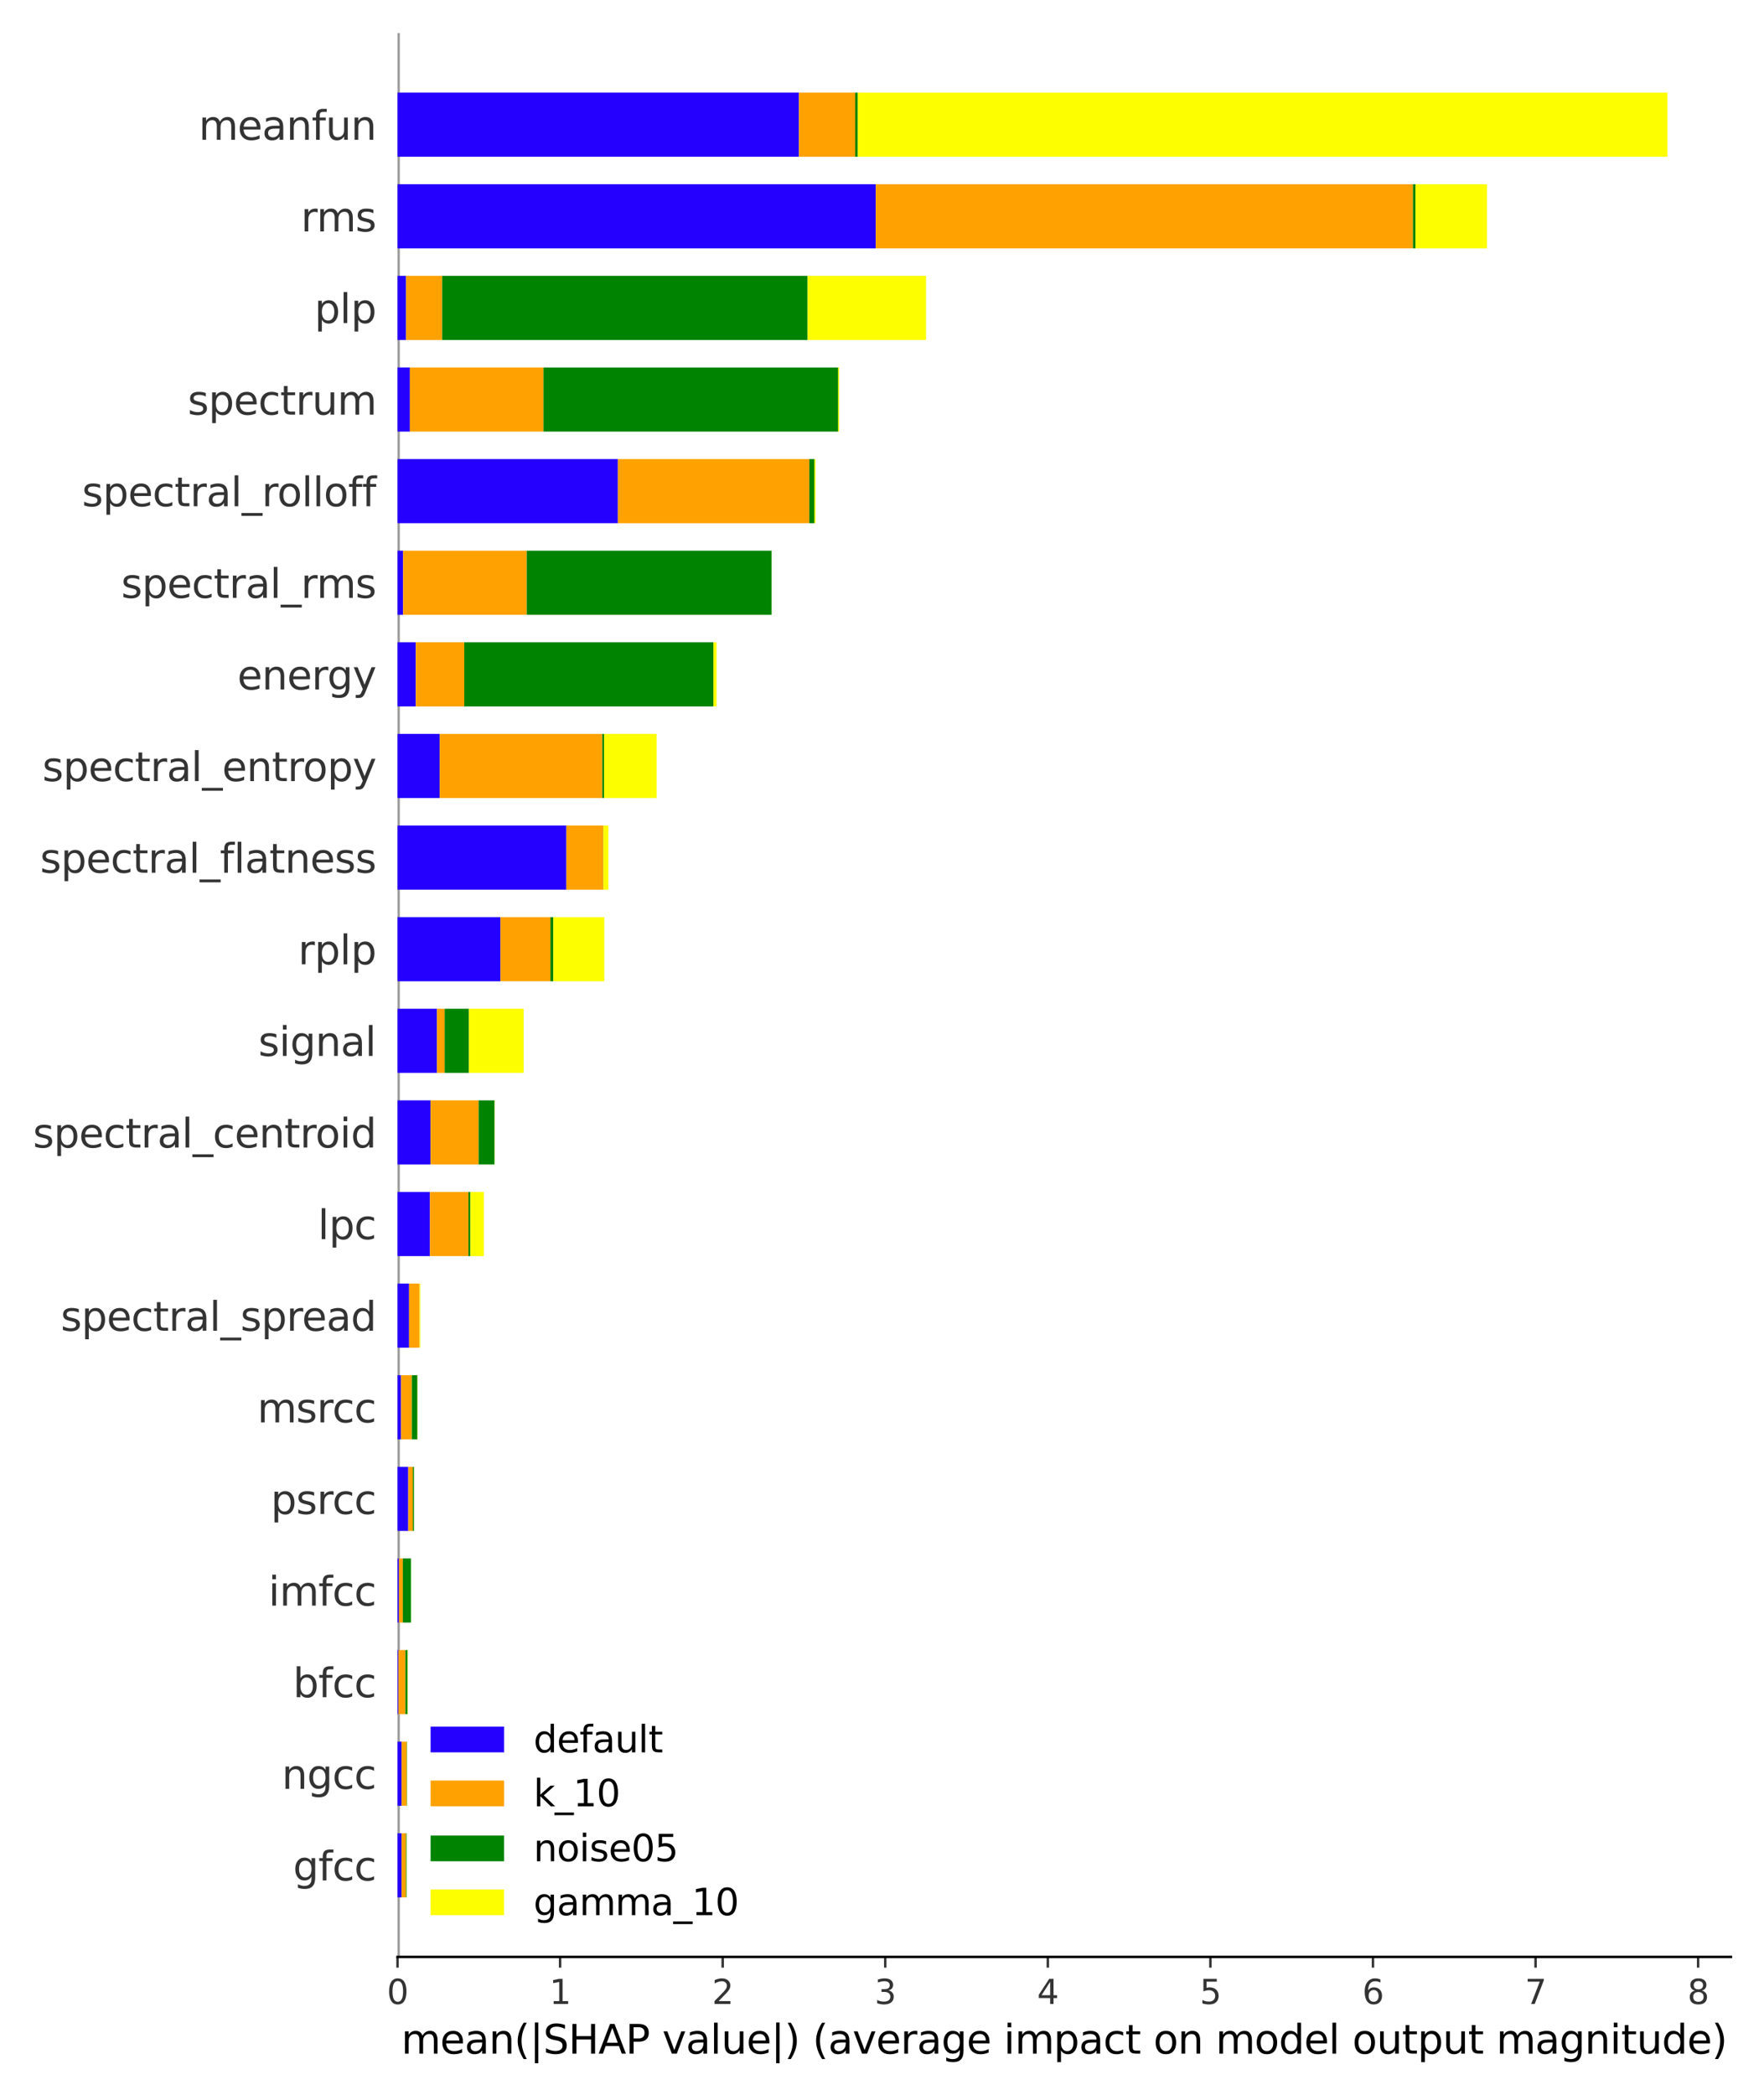 <?xml version="1.0" encoding="utf-8" standalone="no"?>
<!DOCTYPE svg PUBLIC "-//W3C//DTD SVG 1.1//EN"
  "http://www.w3.org/Graphics/SVG/1.1/DTD/svg11.dtd">
<svg xmlns:xlink="http://www.w3.org/1999/xlink" width="576pt" height="684pt" viewBox="0 0 576 684" xmlns="http://www.w3.org/2000/svg" version="1.1">
 <defs>
  <style type="text/css">*{stroke-linejoin: round; stroke-linecap: butt}</style>
 </defs>
 <g id="figure_1">
  <g id="patch_1">
   <path d="M 0 684 
L 576 684 
L 576 0 
L 0 0 
z
" style="fill: #ffffff"/>
  </g>
  <g id="axes_1">
   <g id="patch_2">
    <path d="M 129.805 638.98 
L 565.2 638.98 
L 565.2 10.8 
L 129.805 10.8 
z
" style="fill: #ffffff"/>
   </g>
   <g id="line2d_1">
    <path d="M 129.805 638.98 
L 129.805 10.8 
" clip-path="url(#pbf74172cba)" style="fill: none; stroke: #999999; stroke-width: 1.5; stroke-linecap: square"/>
   </g>
   <g id="patch_3">
    <path d="M 129.805 619.536 
L 131.144 619.536 
L 131.144 598.597 
L 129.805 598.597 
z
" clip-path="url(#pbf74172cba)" style="fill: #2500ff"/>
   </g>
   <g id="patch_4">
    <path d="M 129.805 589.623 
L 131.15 589.623 
L 131.15 568.684 
L 129.805 568.684 
z
" clip-path="url(#pbf74172cba)" style="fill: #2500ff"/>
   </g>
   <g id="patch_5">
    <path d="M 129.805 559.71 
L 130.094 559.71 
L 130.094 538.77 
L 129.805 538.77 
z
" clip-path="url(#pbf74172cba)" style="fill: #2500ff"/>
   </g>
   <g id="patch_6">
    <path d="M 129.805 529.796 
L 130.267 529.796 
L 130.267 508.857 
L 129.805 508.857 
z
" clip-path="url(#pbf74172cba)" style="fill: #2500ff"/>
   </g>
   <g id="patch_7">
    <path d="M 129.805 499.883 
L 133.305 499.883 
L 133.305 478.944 
L 129.805 478.944 
z
" clip-path="url(#pbf74172cba)" style="fill: #2500ff"/>
   </g>
   <g id="patch_8">
    <path d="M 129.805 469.97 
L 130.963 469.97 
L 130.963 449.03 
L 129.805 449.03 
z
" clip-path="url(#pbf74172cba)" style="fill: #2500ff"/>
   </g>
   <g id="patch_9">
    <path d="M 129.805 440.056 
L 133.583 440.056 
L 133.583 419.117 
L 129.805 419.117 
z
" clip-path="url(#pbf74172cba)" style="fill: #2500ff"/>
   </g>
   <g id="patch_10">
    <path d="M 129.805 410.143 
L 140.394 410.143 
L 140.394 389.204 
L 129.805 389.204 
z
" clip-path="url(#pbf74172cba)" style="fill: #2500ff"/>
   </g>
   <g id="patch_11">
    <path d="M 129.805 380.23 
L 140.592 380.23 
L 140.592 359.29 
L 129.805 359.29 
z
" clip-path="url(#pbf74172cba)" style="fill: #2500ff"/>
   </g>
   <g id="patch_12">
    <path d="M 129.805 350.316 
L 142.706 350.316 
L 142.706 329.377 
L 129.805 329.377 
z
" clip-path="url(#pbf74172cba)" style="fill: #2500ff"/>
   </g>
   <g id="patch_13">
    <path d="M 129.805 320.403 
L 163.421 320.403 
L 163.421 299.464 
L 129.805 299.464 
z
" clip-path="url(#pbf74172cba)" style="fill: #2500ff"/>
   </g>
   <g id="patch_14">
    <path d="M 129.805 290.49 
L 184.945 290.49 
L 184.945 269.55 
L 129.805 269.55 
z
" clip-path="url(#pbf74172cba)" style="fill: #2500ff"/>
   </g>
   <g id="patch_15">
    <path d="M 129.805 260.576 
L 143.589 260.576 
L 143.589 239.637 
L 129.805 239.637 
z
" clip-path="url(#pbf74172cba)" style="fill: #2500ff"/>
   </g>
   <g id="patch_16">
    <path d="M 129.805 230.663 
L 135.771 230.663 
L 135.771 209.724 
L 129.805 209.724 
z
" clip-path="url(#pbf74172cba)" style="fill: #2500ff"/>
   </g>
   <g id="patch_17">
    <path d="M 129.805 200.75 
L 131.628 200.75 
L 131.628 179.81 
L 129.805 179.81 
z
" clip-path="url(#pbf74172cba)" style="fill: #2500ff"/>
   </g>
   <g id="patch_18">
    <path d="M 129.805 170.836 
L 201.763 170.836 
L 201.763 149.897 
L 129.805 149.897 
z
" clip-path="url(#pbf74172cba)" style="fill: #2500ff"/>
   </g>
   <g id="patch_19">
    <path d="M 129.805 140.923 
L 133.832 140.923 
L 133.832 119.984 
L 129.805 119.984 
z
" clip-path="url(#pbf74172cba)" style="fill: #2500ff"/>
   </g>
   <g id="patch_20">
    <path d="M 129.805 111.01 
L 132.599 111.01 
L 132.599 90.07 
L 129.805 90.07 
z
" clip-path="url(#pbf74172cba)" style="fill: #2500ff"/>
   </g>
   <g id="patch_21">
    <path d="M 129.805 81.096 
L 285.96 81.096 
L 285.96 60.157 
L 129.805 60.157 
z
" clip-path="url(#pbf74172cba)" style="fill: #2500ff"/>
   </g>
   <g id="patch_22">
    <path d="M 129.805 51.183 
L 260.898 51.183 
L 260.898 30.244 
L 129.805 30.244 
z
" clip-path="url(#pbf74172cba)" style="fill: #2500ff"/>
   </g>
   <g id="patch_23">
    <path d="M 131.144 619.536 
L 132.599 619.536 
L 132.599 598.597 
L 131.144 598.597 
z
" clip-path="url(#pbf74172cba)" style="fill: #ffa100"/>
   </g>
   <g id="patch_24">
    <path d="M 131.15 589.623 
L 132.782 589.623 
L 132.782 568.684 
L 131.15 568.684 
z
" clip-path="url(#pbf74172cba)" style="fill: #ffa100"/>
   </g>
   <g id="patch_25">
    <path d="M 130.094 559.71 
L 132.382 559.71 
L 132.382 538.77 
L 130.094 538.77 
z
" clip-path="url(#pbf74172cba)" style="fill: #ffa100"/>
   </g>
   <g id="patch_26">
    <path d="M 130.267 529.796 
L 131.529 529.796 
L 131.529 508.857 
L 130.267 508.857 
z
" clip-path="url(#pbf74172cba)" style="fill: #ffa100"/>
   </g>
   <g id="patch_27">
    <path d="M 133.305 499.883 
L 134.813 499.883 
L 134.813 478.944 
L 133.305 478.944 
z
" clip-path="url(#pbf74172cba)" style="fill: #ffa100"/>
   </g>
   <g id="patch_28">
    <path d="M 130.963 469.97 
L 134.481 469.97 
L 134.481 449.03 
L 130.963 449.03 
z
" clip-path="url(#pbf74172cba)" style="fill: #ffa100"/>
   </g>
   <g id="patch_29">
    <path d="M 133.583 440.056 
L 136.984 440.056 
L 136.984 419.117 
L 133.583 419.117 
z
" clip-path="url(#pbf74172cba)" style="fill: #ffa100"/>
   </g>
   <g id="patch_30">
    <path d="M 140.394 410.143 
L 152.975 410.143 
L 152.975 389.204 
L 140.394 389.204 
z
" clip-path="url(#pbf74172cba)" style="fill: #ffa100"/>
   </g>
   <g id="patch_31">
    <path d="M 140.592 380.23 
L 156.29 380.23 
L 156.29 359.29 
L 140.592 359.29 
z
" clip-path="url(#pbf74172cba)" style="fill: #ffa100"/>
   </g>
   <g id="patch_32">
    <path d="M 142.706 350.316 
L 145.204 350.316 
L 145.204 329.377 
L 142.706 329.377 
z
" clip-path="url(#pbf74172cba)" style="fill: #ffa100"/>
   </g>
   <g id="patch_33">
    <path d="M 163.421 320.403 
L 179.724 320.403 
L 179.724 299.464 
L 163.421 299.464 
z
" clip-path="url(#pbf74172cba)" style="fill: #ffa100"/>
   </g>
   <g id="patch_34">
    <path d="M 184.945 290.49 
L 196.966 290.49 
L 196.966 269.55 
L 184.945 269.55 
z
" clip-path="url(#pbf74172cba)" style="fill: #ffa100"/>
   </g>
   <g id="patch_35">
    <path d="M 143.589 260.576 
L 196.675 260.576 
L 196.675 239.637 
L 143.589 239.637 
z
" clip-path="url(#pbf74172cba)" style="fill: #ffa100"/>
   </g>
   <g id="patch_36">
    <path d="M 135.771 230.663 
L 151.604 230.663 
L 151.604 209.724 
L 135.771 209.724 
z
" clip-path="url(#pbf74172cba)" style="fill: #ffa100"/>
   </g>
   <g id="patch_37">
    <path d="M 131.628 200.75 
L 171.997 200.75 
L 171.997 179.81 
L 131.628 179.81 
z
" clip-path="url(#pbf74172cba)" style="fill: #ffa100"/>
   </g>
   <g id="patch_38">
    <path d="M 201.763 170.836 
L 264.252 170.836 
L 264.252 149.897 
L 201.763 149.897 
z
" clip-path="url(#pbf74172cba)" style="fill: #ffa100"/>
   </g>
   <g id="patch_39">
    <path d="M 133.832 140.923 
L 177.476 140.923 
L 177.476 119.984 
L 133.832 119.984 
z
" clip-path="url(#pbf74172cba)" style="fill: #ffa100"/>
   </g>
   <g id="patch_40">
    <path d="M 132.599 111.01 
L 144.377 111.01 
L 144.377 90.07 
L 132.599 90.07 
z
" clip-path="url(#pbf74172cba)" style="fill: #ffa100"/>
   </g>
   <g id="patch_41">
    <path d="M 285.96 81.096 
L 461.376 81.096 
L 461.376 60.157 
L 285.96 60.157 
z
" clip-path="url(#pbf74172cba)" style="fill: #ffa100"/>
   </g>
   <g id="patch_42">
    <path d="M 260.898 51.183 
L 279.239 51.183 
L 279.239 30.244 
L 260.898 30.244 
z
" clip-path="url(#pbf74172cba)" style="fill: #ffa100"/>
   </g>
   <g id="patch_43">
    <path d="M 132.599 619.536 
L 132.773 619.536 
L 132.773 598.597 
L 132.599 598.597 
z
" clip-path="url(#pbf74172cba)" style="fill: #008300"/>
   </g>
   <g id="patch_44">
    <path d="M 132.782 589.623 
L 132.896 589.623 
L 132.896 568.684 
L 132.782 568.684 
z
" clip-path="url(#pbf74172cba)" style="fill: #008300"/>
   </g>
   <g id="patch_45">
    <path d="M 132.382 559.71 
L 133.08 559.71 
L 133.08 538.77 
L 132.382 538.77 
z
" clip-path="url(#pbf74172cba)" style="fill: #008300"/>
   </g>
   <g id="patch_46">
    <path d="M 131.529 529.796 
L 134.199 529.796 
L 134.199 508.857 
L 131.529 508.857 
z
" clip-path="url(#pbf74172cba)" style="fill: #008300"/>
   </g>
   <g id="patch_47">
    <path d="M 134.813 499.883 
L 135.184 499.883 
L 135.184 478.944 
L 134.813 478.944 
z
" clip-path="url(#pbf74172cba)" style="fill: #008300"/>
   </g>
   <g id="patch_48">
    <path d="M 134.481 469.97 
L 136.278 469.97 
L 136.278 449.03 
L 134.481 449.03 
z
" clip-path="url(#pbf74172cba)" style="fill: #008300"/>
   </g>
   <g id="patch_49">
    <path d="M 136.984 440.056 
L 136.994 440.056 
L 136.994 419.117 
L 136.984 419.117 
z
" clip-path="url(#pbf74172cba)" style="fill: #008300"/>
   </g>
   <g id="patch_50">
    <path d="M 152.975 410.143 
L 153.582 410.143 
L 153.582 389.204 
L 152.975 389.204 
z
" clip-path="url(#pbf74172cba)" style="fill: #008300"/>
   </g>
   <g id="patch_51">
    <path d="M 156.29 380.23 
L 161.478 380.23 
L 161.478 359.29 
L 156.29 359.29 
z
" clip-path="url(#pbf74172cba)" style="fill: #008300"/>
   </g>
   <g id="patch_52">
    <path d="M 145.204 350.316 
L 153.121 350.316 
L 153.121 329.377 
L 145.204 329.377 
z
" clip-path="url(#pbf74172cba)" style="fill: #008300"/>
   </g>
   <g id="patch_53">
    <path d="M 179.724 320.403 
L 180.667 320.403 
L 180.667 299.464 
L 179.724 299.464 
z
" clip-path="url(#pbf74172cba)" style="fill: #008300"/>
   </g>
   <g id="patch_54">
    <path d="M 196.966 290.49 
L 197.018 290.49 
L 197.018 269.55 
L 196.966 269.55 
z
" clip-path="url(#pbf74172cba)" style="fill: #008300"/>
   </g>
   <g id="patch_55">
    <path d="M 196.675 260.576 
L 197.256 260.576 
L 197.256 239.637 
L 196.675 239.637 
z
" clip-path="url(#pbf74172cba)" style="fill: #008300"/>
   </g>
   <g id="patch_56">
    <path d="M 151.604 230.663 
L 232.959 230.663 
L 232.959 209.724 
L 151.604 209.724 
z
" clip-path="url(#pbf74172cba)" style="fill: #008300"/>
   </g>
   <g id="patch_57">
    <path d="M 171.997 200.75 
L 251.957 200.75 
L 251.957 179.81 
L 171.997 179.81 
z
" clip-path="url(#pbf74172cba)" style="fill: #008300"/>
   </g>
   <g id="patch_58">
    <path d="M 264.252 170.836 
L 265.907 170.836 
L 265.907 149.897 
L 264.252 149.897 
z
" clip-path="url(#pbf74172cba)" style="fill: #008300"/>
   </g>
   <g id="patch_59">
    <path d="M 177.476 140.923 
L 273.679 140.923 
L 273.679 119.984 
L 177.476 119.984 
z
" clip-path="url(#pbf74172cba)" style="fill: #008300"/>
   </g>
   <g id="patch_60">
    <path d="M 144.377 111.01 
L 263.715 111.01 
L 263.715 90.07 
L 144.377 90.07 
z
" clip-path="url(#pbf74172cba)" style="fill: #008300"/>
   </g>
   <g id="patch_61">
    <path d="M 461.376 81.096 
L 462.198 81.096 
L 462.198 60.157 
L 461.376 60.157 
z
" clip-path="url(#pbf74172cba)" style="fill: #008300"/>
   </g>
   <g id="patch_62">
    <path d="M 279.239 51.183 
L 280.089 51.183 
L 280.089 30.244 
L 279.239 30.244 
z
" clip-path="url(#pbf74172cba)" style="fill: #008300"/>
   </g>
   <g id="patch_63">
    <path d="M 132.773 619.536 
L 132.816 619.536 
L 132.816 598.597 
L 132.773 598.597 
z
" clip-path="url(#pbf74172cba)" style="fill: #fdff00"/>
   </g>
   <g id="patch_64">
    <path d="M 132.896 589.623 
L 132.96 589.623 
L 132.96 568.684 
L 132.896 568.684 
z
" clip-path="url(#pbf74172cba)" style="fill: #fdff00"/>
   </g>
   <g id="patch_65">
    <path d="M 133.08 559.71 
L 133.168 559.71 
L 133.168 538.77 
L 133.08 538.77 
z
" clip-path="url(#pbf74172cba)" style="fill: #fdff00"/>
   </g>
   <g id="patch_66">
    <path d="M 134.199 529.796 
L 134.226 529.796 
L 134.226 508.857 
L 134.199 508.857 
z
" clip-path="url(#pbf74172cba)" style="fill: #fdff00"/>
   </g>
   <g id="patch_67">
    <path d="M 135.184 499.883 
L 135.217 499.883 
L 135.217 478.944 
L 135.184 478.944 
z
" clip-path="url(#pbf74172cba)" style="fill: #fdff00"/>
   </g>
   <g id="patch_68">
    <path d="M 136.278 469.97 
L 136.334 469.97 
L 136.334 449.03 
L 136.278 449.03 
z
" clip-path="url(#pbf74172cba)" style="fill: #fdff00"/>
   </g>
   <g id="patch_69">
    <path d="M 136.994 440.056 
L 137.225 440.056 
L 137.225 419.117 
L 136.994 419.117 
z
" clip-path="url(#pbf74172cba)" style="fill: #fdff00"/>
   </g>
   <g id="patch_70">
    <path d="M 153.582 410.143 
L 157.991 410.143 
L 157.991 389.204 
L 153.582 389.204 
z
" clip-path="url(#pbf74172cba)" style="fill: #fdff00"/>
   </g>
   <g id="patch_71">
    <path d="M 161.478 380.23 
L 161.536 380.23 
L 161.536 359.29 
L 161.478 359.29 
z
" clip-path="url(#pbf74172cba)" style="fill: #fdff00"/>
   </g>
   <g id="patch_72">
    <path d="M 153.121 350.316 
L 170.994 350.316 
L 170.994 329.377 
L 153.121 329.377 
z
" clip-path="url(#pbf74172cba)" style="fill: #fdff00"/>
   </g>
   <g id="patch_73">
    <path d="M 180.667 320.403 
L 197.322 320.403 
L 197.322 299.464 
L 180.667 299.464 
z
" clip-path="url(#pbf74172cba)" style="fill: #fdff00"/>
   </g>
   <g id="patch_74">
    <path d="M 197.018 290.49 
L 198.652 290.49 
L 198.652 269.55 
L 197.018 269.55 
z
" clip-path="url(#pbf74172cba)" style="fill: #fdff00"/>
   </g>
   <g id="patch_75">
    <path d="M 197.256 260.576 
L 214.414 260.576 
L 214.414 239.637 
L 197.256 239.637 
z
" clip-path="url(#pbf74172cba)" style="fill: #fdff00"/>
   </g>
   <g id="patch_76">
    <path d="M 232.959 230.663 
L 233.984 230.663 
L 233.984 209.724 
L 232.959 209.724 
z
" clip-path="url(#pbf74172cba)" style="fill: #fdff00"/>
   </g>
   <g id="patch_77">
    <path d="M 251.957 200.75 
L 251.97 200.75 
L 251.97 179.81 
L 251.957 179.81 
z
" clip-path="url(#pbf74172cba)" style="fill: #fdff00"/>
   </g>
   <g id="patch_78">
    <path d="M 265.907 170.836 
L 266.308 170.836 
L 266.308 149.897 
L 265.907 149.897 
z
" clip-path="url(#pbf74172cba)" style="fill: #fdff00"/>
   </g>
   <g id="patch_79">
    <path d="M 273.679 140.923 
L 274.01 140.923 
L 274.01 119.984 
L 273.679 119.984 
z
" clip-path="url(#pbf74172cba)" style="fill: #fdff00"/>
   </g>
   <g id="patch_80">
    <path d="M 263.715 111.01 
L 302.376 111.01 
L 302.376 90.07 
L 263.715 90.07 
z
" clip-path="url(#pbf74172cba)" style="fill: #fdff00"/>
   </g>
   <g id="patch_81">
    <path d="M 462.198 81.096 
L 485.538 81.096 
L 485.538 60.157 
L 462.198 60.157 
z
" clip-path="url(#pbf74172cba)" style="fill: #fdff00"/>
   </g>
   <g id="patch_82">
    <path d="M 280.089 51.183 
L 544.467 51.183 
L 544.467 30.244 
L 280.089 30.244 
z
" clip-path="url(#pbf74172cba)" style="fill: #fdff00"/>
   </g>
   <g id="matplotlib.axis_1">
    <g id="xtick_1">
     <g id="line2d_2">
      <defs>
       <path id="m9d9d411109" d="M 0 0 
L 0 3.5 
" style="stroke: #333333; stroke-width: 0.8"/>
      </defs>
      <g>
       <use xlink:href="#m9d9d411109" x="129.805" y="638.98" style="fill: #333333; stroke: #333333; stroke-width: 0.8"/>
      </g>
     </g>
     <g id="text_1">
      <!-- 0 -->
      <g style="fill: #333333" transform="translate(126.306 654.338)scale(0.11 -0.11)">
       <defs>
        <path id="DejaVuSans-30" d="M 2034 4250 
Q 1547 4250 1301 3770 
Q 1056 3291 1056 2328 
Q 1056 1369 1301 889 
Q 1547 409 2034 409 
Q 2525 409 2770 889 
Q 3016 1369 3016 2328 
Q 3016 3291 2770 3770 
Q 2525 4250 2034 4250 
z
M 2034 4750 
Q 2819 4750 3233 4129 
Q 3647 3509 3647 2328 
Q 3647 1150 3233 529 
Q 2819 -91 2034 -91 
Q 1250 -91 836 529 
Q 422 1150 422 2328 
Q 422 3509 836 4129 
Q 1250 4750 2034 4750 
z
" transform="scale(0.016)"/>
       </defs>
       <use xlink:href="#DejaVuSans-30"/>
      </g>
     </g>
    </g>
    <g id="xtick_2">
     <g id="line2d_3">
      <g>
       <use xlink:href="#m9d9d411109" x="182.891" y="638.98" style="fill: #333333; stroke: #333333; stroke-width: 0.8"/>
      </g>
     </g>
     <g id="text_2">
      <!-- 1 -->
      <g style="fill: #333333" transform="translate(179.391 654.338)scale(0.11 -0.11)">
       <defs>
        <path id="DejaVuSans-31" d="M 794 531 
L 1825 531 
L 1825 4091 
L 703 3866 
L 703 4441 
L 1819 4666 
L 2450 4666 
L 2450 531 
L 3481 531 
L 3481 0 
L 794 0 
L 794 531 
z
" transform="scale(0.016)"/>
       </defs>
       <use xlink:href="#DejaVuSans-31"/>
      </g>
     </g>
    </g>
    <g id="xtick_3">
     <g id="line2d_4">
      <g>
       <use xlink:href="#m9d9d411109" x="235.976" y="638.98" style="fill: #333333; stroke: #333333; stroke-width: 0.8"/>
      </g>
     </g>
     <g id="text_3">
      <!-- 2 -->
      <g style="fill: #333333" transform="translate(232.477 654.338)scale(0.11 -0.11)">
       <defs>
        <path id="DejaVuSans-32" d="M 1228 531 
L 3431 531 
L 3431 0 
L 469 0 
L 469 531 
Q 828 903 1448 1529 
Q 2069 2156 2228 2338 
Q 2531 2678 2651 2914 
Q 2772 3150 2772 3378 
Q 2772 3750 2511 3984 
Q 2250 4219 1831 4219 
Q 1534 4219 1204 4116 
Q 875 4013 500 3803 
L 500 4441 
Q 881 4594 1212 4672 
Q 1544 4750 1819 4750 
Q 2544 4750 2975 4387 
Q 3406 4025 3406 3419 
Q 3406 3131 3298 2873 
Q 3191 2616 2906 2266 
Q 2828 2175 2409 1742 
Q 1991 1309 1228 531 
z
" transform="scale(0.016)"/>
       </defs>
       <use xlink:href="#DejaVuSans-32"/>
      </g>
     </g>
    </g>
    <g id="xtick_4">
     <g id="line2d_5">
      <g>
       <use xlink:href="#m9d9d411109" x="289.062" y="638.98" style="fill: #333333; stroke: #333333; stroke-width: 0.8"/>
      </g>
     </g>
     <g id="text_4">
      <!-- 3 -->
      <g style="fill: #333333" transform="translate(285.563 654.338)scale(0.11 -0.11)">
       <defs>
        <path id="DejaVuSans-33" d="M 2597 2516 
Q 3050 2419 3304 2112 
Q 3559 1806 3559 1356 
Q 3559 666 3084 287 
Q 2609 -91 1734 -91 
Q 1441 -91 1130 -33 
Q 819 25 488 141 
L 488 750 
Q 750 597 1062 519 
Q 1375 441 1716 441 
Q 2309 441 2620 675 
Q 2931 909 2931 1356 
Q 2931 1769 2642 2001 
Q 2353 2234 1838 2234 
L 1294 2234 
L 1294 2753 
L 1863 2753 
Q 2328 2753 2575 2939 
Q 2822 3125 2822 3475 
Q 2822 3834 2567 4026 
Q 2313 4219 1838 4219 
Q 1578 4219 1281 4162 
Q 984 4106 628 3988 
L 628 4550 
Q 988 4650 1302 4700 
Q 1616 4750 1894 4750 
Q 2613 4750 3031 4423 
Q 3450 4097 3450 3541 
Q 3450 3153 3228 2886 
Q 3006 2619 2597 2516 
z
" transform="scale(0.016)"/>
       </defs>
       <use xlink:href="#DejaVuSans-33"/>
      </g>
     </g>
    </g>
    <g id="xtick_5">
     <g id="line2d_6">
      <g>
       <use xlink:href="#m9d9d411109" x="342.148" y="638.98" style="fill: #333333; stroke: #333333; stroke-width: 0.8"/>
      </g>
     </g>
     <g id="text_5">
      <!-- 4 -->
      <g style="fill: #333333" transform="translate(338.648 654.338)scale(0.11 -0.11)">
       <defs>
        <path id="DejaVuSans-34" d="M 2419 4116 
L 825 1625 
L 2419 1625 
L 2419 4116 
z
M 2253 4666 
L 3047 4666 
L 3047 1625 
L 3713 1625 
L 3713 1100 
L 3047 1100 
L 3047 0 
L 2419 0 
L 2419 1100 
L 313 1100 
L 313 1709 
L 2253 4666 
z
" transform="scale(0.016)"/>
       </defs>
       <use xlink:href="#DejaVuSans-34"/>
      </g>
     </g>
    </g>
    <g id="xtick_6">
     <g id="line2d_7">
      <g>
       <use xlink:href="#m9d9d411109" x="395.233" y="638.98" style="fill: #333333; stroke: #333333; stroke-width: 0.8"/>
      </g>
     </g>
     <g id="text_6">
      <!-- 5 -->
      <g style="fill: #333333" transform="translate(391.734 654.338)scale(0.11 -0.11)">
       <defs>
        <path id="DejaVuSans-35" d="M 691 4666 
L 3169 4666 
L 3169 4134 
L 1269 4134 
L 1269 2991 
Q 1406 3038 1543 3061 
Q 1681 3084 1819 3084 
Q 2600 3084 3056 2656 
Q 3513 2228 3513 1497 
Q 3513 744 3044 326 
Q 2575 -91 1722 -91 
Q 1428 -91 1123 -41 
Q 819 9 494 109 
L 494 744 
Q 775 591 1075 516 
Q 1375 441 1709 441 
Q 2250 441 2565 725 
Q 2881 1009 2881 1497 
Q 2881 1984 2565 2268 
Q 2250 2553 1709 2553 
Q 1456 2553 1204 2497 
Q 953 2441 691 2322 
L 691 4666 
z
" transform="scale(0.016)"/>
       </defs>
       <use xlink:href="#DejaVuSans-35"/>
      </g>
     </g>
    </g>
    <g id="xtick_7">
     <g id="line2d_8">
      <g>
       <use xlink:href="#m9d9d411109" x="448.319" y="638.98" style="fill: #333333; stroke: #333333; stroke-width: 0.8"/>
      </g>
     </g>
     <g id="text_7">
      <!-- 6 -->
      <g style="fill: #333333" transform="translate(444.82 654.338)scale(0.11 -0.11)">
       <defs>
        <path id="DejaVuSans-36" d="M 2113 2584 
Q 1688 2584 1439 2293 
Q 1191 2003 1191 1497 
Q 1191 994 1439 701 
Q 1688 409 2113 409 
Q 2538 409 2786 701 
Q 3034 994 3034 1497 
Q 3034 2003 2786 2293 
Q 2538 2584 2113 2584 
z
M 3366 4563 
L 3366 3988 
Q 3128 4100 2886 4159 
Q 2644 4219 2406 4219 
Q 1781 4219 1451 3797 
Q 1122 3375 1075 2522 
Q 1259 2794 1537 2939 
Q 1816 3084 2150 3084 
Q 2853 3084 3261 2657 
Q 3669 2231 3669 1497 
Q 3669 778 3244 343 
Q 2819 -91 2113 -91 
Q 1303 -91 875 529 
Q 447 1150 447 2328 
Q 447 3434 972 4092 
Q 1497 4750 2381 4750 
Q 2619 4750 2861 4703 
Q 3103 4656 3366 4563 
z
" transform="scale(0.016)"/>
       </defs>
       <use xlink:href="#DejaVuSans-36"/>
      </g>
     </g>
    </g>
    <g id="xtick_8">
     <g id="line2d_9">
      <g>
       <use xlink:href="#m9d9d411109" x="501.405" y="638.98" style="fill: #333333; stroke: #333333; stroke-width: 0.8"/>
      </g>
     </g>
     <g id="text_8">
      <!-- 7 -->
      <g style="fill: #333333" transform="translate(497.905 654.338)scale(0.11 -0.11)">
       <defs>
        <path id="DejaVuSans-37" d="M 525 4666 
L 3525 4666 
L 3525 4397 
L 1831 0 
L 1172 0 
L 2766 4134 
L 525 4134 
L 525 4666 
z
" transform="scale(0.016)"/>
       </defs>
       <use xlink:href="#DejaVuSans-37"/>
      </g>
     </g>
    </g>
    <g id="xtick_9">
     <g id="line2d_10">
      <g>
       <use xlink:href="#m9d9d411109" x="554.491" y="638.98" style="fill: #333333; stroke: #333333; stroke-width: 0.8"/>
      </g>
     </g>
     <g id="text_9">
      <!-- 8 -->
      <g style="fill: #333333" transform="translate(550.991 654.338)scale(0.11 -0.11)">
       <defs>
        <path id="DejaVuSans-38" d="M 2034 2216 
Q 1584 2216 1326 1975 
Q 1069 1734 1069 1313 
Q 1069 891 1326 650 
Q 1584 409 2034 409 
Q 2484 409 2743 651 
Q 3003 894 3003 1313 
Q 3003 1734 2745 1975 
Q 2488 2216 2034 2216 
z
M 1403 2484 
Q 997 2584 770 2862 
Q 544 3141 544 3541 
Q 544 4100 942 4425 
Q 1341 4750 2034 4750 
Q 2731 4750 3128 4425 
Q 3525 4100 3525 3541 
Q 3525 3141 3298 2862 
Q 3072 2584 2669 2484 
Q 3125 2378 3379 2068 
Q 3634 1759 3634 1313 
Q 3634 634 3220 271 
Q 2806 -91 2034 -91 
Q 1263 -91 848 271 
Q 434 634 434 1313 
Q 434 1759 690 2068 
Q 947 2378 1403 2484 
z
M 1172 3481 
Q 1172 3119 1398 2916 
Q 1625 2713 2034 2713 
Q 2441 2713 2670 2916 
Q 2900 3119 2900 3481 
Q 2900 3844 2670 4047 
Q 2441 4250 2034 4250 
Q 1625 4250 1398 4047 
Q 1172 3844 1172 3481 
z
" transform="scale(0.016)"/>
       </defs>
       <use xlink:href="#DejaVuSans-38"/>
      </g>
     </g>
    </g>
    <g id="text_10">
     <!-- mean(|SHAP value|) (average impact on model output magnitude) -->
     <g transform="translate(131.033 670.561)scale(0.13 -0.13)">
      <defs>
       <path id="DejaVuSans-6d" d="M 3328 2828 
Q 3544 3216 3844 3400 
Q 4144 3584 4550 3584 
Q 5097 3584 5394 3201 
Q 5691 2819 5691 2113 
L 5691 0 
L 5113 0 
L 5113 2094 
Q 5113 2597 4934 2840 
Q 4756 3084 4391 3084 
Q 3944 3084 3684 2787 
Q 3425 2491 3425 1978 
L 3425 0 
L 2847 0 
L 2847 2094 
Q 2847 2600 2669 2842 
Q 2491 3084 2119 3084 
Q 1678 3084 1418 2786 
Q 1159 2488 1159 1978 
L 1159 0 
L 581 0 
L 581 3500 
L 1159 3500 
L 1159 2956 
Q 1356 3278 1631 3431 
Q 1906 3584 2284 3584 
Q 2666 3584 2933 3390 
Q 3200 3197 3328 2828 
z
" transform="scale(0.016)"/>
       <path id="DejaVuSans-65" d="M 3597 1894 
L 3597 1613 
L 953 1613 
Q 991 1019 1311 708 
Q 1631 397 2203 397 
Q 2534 397 2845 478 
Q 3156 559 3463 722 
L 3463 178 
Q 3153 47 2828 -22 
Q 2503 -91 2169 -91 
Q 1331 -91 842 396 
Q 353 884 353 1716 
Q 353 2575 817 3079 
Q 1281 3584 2069 3584 
Q 2775 3584 3186 3129 
Q 3597 2675 3597 1894 
z
M 3022 2063 
Q 3016 2534 2758 2815 
Q 2500 3097 2075 3097 
Q 1594 3097 1305 2825 
Q 1016 2553 972 2059 
L 3022 2063 
z
" transform="scale(0.016)"/>
       <path id="DejaVuSans-61" d="M 2194 1759 
Q 1497 1759 1228 1600 
Q 959 1441 959 1056 
Q 959 750 1161 570 
Q 1363 391 1709 391 
Q 2188 391 2477 730 
Q 2766 1069 2766 1631 
L 2766 1759 
L 2194 1759 
z
M 3341 1997 
L 3341 0 
L 2766 0 
L 2766 531 
Q 2569 213 2275 61 
Q 1981 -91 1556 -91 
Q 1019 -91 701 211 
Q 384 513 384 1019 
Q 384 1609 779 1909 
Q 1175 2209 1959 2209 
L 2766 2209 
L 2766 2266 
Q 2766 2663 2505 2880 
Q 2244 3097 1772 3097 
Q 1472 3097 1187 3025 
Q 903 2953 641 2809 
L 641 3341 
Q 956 3463 1253 3523 
Q 1550 3584 1831 3584 
Q 2591 3584 2966 3190 
Q 3341 2797 3341 1997 
z
" transform="scale(0.016)"/>
       <path id="DejaVuSans-6e" d="M 3513 2113 
L 3513 0 
L 2938 0 
L 2938 2094 
Q 2938 2591 2744 2837 
Q 2550 3084 2163 3084 
Q 1697 3084 1428 2787 
Q 1159 2491 1159 1978 
L 1159 0 
L 581 0 
L 581 3500 
L 1159 3500 
L 1159 2956 
Q 1366 3272 1645 3428 
Q 1925 3584 2291 3584 
Q 2894 3584 3203 3211 
Q 3513 2838 3513 2113 
z
" transform="scale(0.016)"/>
       <path id="DejaVuSans-28" d="M 1984 4856 
Q 1566 4138 1362 3434 
Q 1159 2731 1159 2009 
Q 1159 1288 1364 580 
Q 1569 -128 1984 -844 
L 1484 -844 
Q 1016 -109 783 600 
Q 550 1309 550 2009 
Q 550 2706 781 3412 
Q 1013 4119 1484 4856 
L 1984 4856 
z
" transform="scale(0.016)"/>
       <path id="DejaVuSans-7c" d="M 1344 4891 
L 1344 -1509 
L 813 -1509 
L 813 4891 
L 1344 4891 
z
" transform="scale(0.016)"/>
       <path id="DejaVuSans-53" d="M 3425 4513 
L 3425 3897 
Q 3066 4069 2747 4153 
Q 2428 4238 2131 4238 
Q 1616 4238 1336 4038 
Q 1056 3838 1056 3469 
Q 1056 3159 1242 3001 
Q 1428 2844 1947 2747 
L 2328 2669 
Q 3034 2534 3370 2195 
Q 3706 1856 3706 1288 
Q 3706 609 3251 259 
Q 2797 -91 1919 -91 
Q 1588 -91 1214 -16 
Q 841 59 441 206 
L 441 856 
Q 825 641 1194 531 
Q 1563 422 1919 422 
Q 2459 422 2753 634 
Q 3047 847 3047 1241 
Q 3047 1584 2836 1778 
Q 2625 1972 2144 2069 
L 1759 2144 
Q 1053 2284 737 2584 
Q 422 2884 422 3419 
Q 422 4038 858 4394 
Q 1294 4750 2059 4750 
Q 2388 4750 2728 4690 
Q 3069 4631 3425 4513 
z
" transform="scale(0.016)"/>
       <path id="DejaVuSans-48" d="M 628 4666 
L 1259 4666 
L 1259 2753 
L 3553 2753 
L 3553 4666 
L 4184 4666 
L 4184 0 
L 3553 0 
L 3553 2222 
L 1259 2222 
L 1259 0 
L 628 0 
L 628 4666 
z
" transform="scale(0.016)"/>
       <path id="DejaVuSans-41" d="M 2188 4044 
L 1331 1722 
L 3047 1722 
L 2188 4044 
z
M 1831 4666 
L 2547 4666 
L 4325 0 
L 3669 0 
L 3244 1197 
L 1141 1197 
L 716 0 
L 50 0 
L 1831 4666 
z
" transform="scale(0.016)"/>
       <path id="DejaVuSans-50" d="M 1259 4147 
L 1259 2394 
L 2053 2394 
Q 2494 2394 2734 2622 
Q 2975 2850 2975 3272 
Q 2975 3691 2734 3919 
Q 2494 4147 2053 4147 
L 1259 4147 
z
M 628 4666 
L 2053 4666 
Q 2838 4666 3239 4311 
Q 3641 3956 3641 3272 
Q 3641 2581 3239 2228 
Q 2838 1875 2053 1875 
L 1259 1875 
L 1259 0 
L 628 0 
L 628 4666 
z
" transform="scale(0.016)"/>
       <path id="DejaVuSans-20" transform="scale(0.016)"/>
       <path id="DejaVuSans-76" d="M 191 3500 
L 800 3500 
L 1894 563 
L 2988 3500 
L 3597 3500 
L 2284 0 
L 1503 0 
L 191 3500 
z
" transform="scale(0.016)"/>
       <path id="DejaVuSans-6c" d="M 603 4863 
L 1178 4863 
L 1178 0 
L 603 0 
L 603 4863 
z
" transform="scale(0.016)"/>
       <path id="DejaVuSans-75" d="M 544 1381 
L 544 3500 
L 1119 3500 
L 1119 1403 
Q 1119 906 1312 657 
Q 1506 409 1894 409 
Q 2359 409 2629 706 
Q 2900 1003 2900 1516 
L 2900 3500 
L 3475 3500 
L 3475 0 
L 2900 0 
L 2900 538 
Q 2691 219 2414 64 
Q 2138 -91 1772 -91 
Q 1169 -91 856 284 
Q 544 659 544 1381 
z
M 1991 3584 
L 1991 3584 
z
" transform="scale(0.016)"/>
       <path id="DejaVuSans-29" d="M 513 4856 
L 1013 4856 
Q 1481 4119 1714 3412 
Q 1947 2706 1947 2009 
Q 1947 1309 1714 600 
Q 1481 -109 1013 -844 
L 513 -844 
Q 928 -128 1133 580 
Q 1338 1288 1338 2009 
Q 1338 2731 1133 3434 
Q 928 4138 513 4856 
z
" transform="scale(0.016)"/>
       <path id="DejaVuSans-72" d="M 2631 2963 
Q 2534 3019 2420 3045 
Q 2306 3072 2169 3072 
Q 1681 3072 1420 2755 
Q 1159 2438 1159 1844 
L 1159 0 
L 581 0 
L 581 3500 
L 1159 3500 
L 1159 2956 
Q 1341 3275 1631 3429 
Q 1922 3584 2338 3584 
Q 2397 3584 2469 3576 
Q 2541 3569 2628 3553 
L 2631 2963 
z
" transform="scale(0.016)"/>
       <path id="DejaVuSans-67" d="M 2906 1791 
Q 2906 2416 2648 2759 
Q 2391 3103 1925 3103 
Q 1463 3103 1205 2759 
Q 947 2416 947 1791 
Q 947 1169 1205 825 
Q 1463 481 1925 481 
Q 2391 481 2648 825 
Q 2906 1169 2906 1791 
z
M 3481 434 
Q 3481 -459 3084 -895 
Q 2688 -1331 1869 -1331 
Q 1566 -1331 1297 -1286 
Q 1028 -1241 775 -1147 
L 775 -588 
Q 1028 -725 1275 -790 
Q 1522 -856 1778 -856 
Q 2344 -856 2625 -561 
Q 2906 -266 2906 331 
L 2906 616 
Q 2728 306 2450 153 
Q 2172 0 1784 0 
Q 1141 0 747 490 
Q 353 981 353 1791 
Q 353 2603 747 3093 
Q 1141 3584 1784 3584 
Q 2172 3584 2450 3431 
Q 2728 3278 2906 2969 
L 2906 3500 
L 3481 3500 
L 3481 434 
z
" transform="scale(0.016)"/>
       <path id="DejaVuSans-69" d="M 603 3500 
L 1178 3500 
L 1178 0 
L 603 0 
L 603 3500 
z
M 603 4863 
L 1178 4863 
L 1178 4134 
L 603 4134 
L 603 4863 
z
" transform="scale(0.016)"/>
       <path id="DejaVuSans-70" d="M 1159 525 
L 1159 -1331 
L 581 -1331 
L 581 3500 
L 1159 3500 
L 1159 2969 
Q 1341 3281 1617 3432 
Q 1894 3584 2278 3584 
Q 2916 3584 3314 3078 
Q 3713 2572 3713 1747 
Q 3713 922 3314 415 
Q 2916 -91 2278 -91 
Q 1894 -91 1617 61 
Q 1341 213 1159 525 
z
M 3116 1747 
Q 3116 2381 2855 2742 
Q 2594 3103 2138 3103 
Q 1681 3103 1420 2742 
Q 1159 2381 1159 1747 
Q 1159 1113 1420 752 
Q 1681 391 2138 391 
Q 2594 391 2855 752 
Q 3116 1113 3116 1747 
z
" transform="scale(0.016)"/>
       <path id="DejaVuSans-63" d="M 3122 3366 
L 3122 2828 
Q 2878 2963 2633 3030 
Q 2388 3097 2138 3097 
Q 1578 3097 1268 2742 
Q 959 2388 959 1747 
Q 959 1106 1268 751 
Q 1578 397 2138 397 
Q 2388 397 2633 464 
Q 2878 531 3122 666 
L 3122 134 
Q 2881 22 2623 -34 
Q 2366 -91 2075 -91 
Q 1284 -91 818 406 
Q 353 903 353 1747 
Q 353 2603 823 3093 
Q 1294 3584 2113 3584 
Q 2378 3584 2631 3529 
Q 2884 3475 3122 3366 
z
" transform="scale(0.016)"/>
       <path id="DejaVuSans-74" d="M 1172 4494 
L 1172 3500 
L 2356 3500 
L 2356 3053 
L 1172 3053 
L 1172 1153 
Q 1172 725 1289 603 
Q 1406 481 1766 481 
L 2356 481 
L 2356 0 
L 1766 0 
Q 1100 0 847 248 
Q 594 497 594 1153 
L 594 3053 
L 172 3053 
L 172 3500 
L 594 3500 
L 594 4494 
L 1172 4494 
z
" transform="scale(0.016)"/>
       <path id="DejaVuSans-6f" d="M 1959 3097 
Q 1497 3097 1228 2736 
Q 959 2375 959 1747 
Q 959 1119 1226 758 
Q 1494 397 1959 397 
Q 2419 397 2687 759 
Q 2956 1122 2956 1747 
Q 2956 2369 2687 2733 
Q 2419 3097 1959 3097 
z
M 1959 3584 
Q 2709 3584 3137 3096 
Q 3566 2609 3566 1747 
Q 3566 888 3137 398 
Q 2709 -91 1959 -91 
Q 1206 -91 779 398 
Q 353 888 353 1747 
Q 353 2609 779 3096 
Q 1206 3584 1959 3584 
z
" transform="scale(0.016)"/>
       <path id="DejaVuSans-64" d="M 2906 2969 
L 2906 4863 
L 3481 4863 
L 3481 0 
L 2906 0 
L 2906 525 
Q 2725 213 2448 61 
Q 2172 -91 1784 -91 
Q 1150 -91 751 415 
Q 353 922 353 1747 
Q 353 2572 751 3078 
Q 1150 3584 1784 3584 
Q 2172 3584 2448 3432 
Q 2725 3281 2906 2969 
z
M 947 1747 
Q 947 1113 1208 752 
Q 1469 391 1925 391 
Q 2381 391 2643 752 
Q 2906 1113 2906 1747 
Q 2906 2381 2643 2742 
Q 2381 3103 1925 3103 
Q 1469 3103 1208 2742 
Q 947 2381 947 1747 
z
" transform="scale(0.016)"/>
      </defs>
      <use xlink:href="#DejaVuSans-6d"/>
      <use xlink:href="#DejaVuSans-65" x="97.412"/>
      <use xlink:href="#DejaVuSans-61" x="158.936"/>
      <use xlink:href="#DejaVuSans-6e" x="220.215"/>
      <use xlink:href="#DejaVuSans-28" x="283.594"/>
      <use xlink:href="#DejaVuSans-7c" x="322.607"/>
      <use xlink:href="#DejaVuSans-53" x="356.299"/>
      <use xlink:href="#DejaVuSans-48" x="419.775"/>
      <use xlink:href="#DejaVuSans-41" x="494.971"/>
      <use xlink:href="#DejaVuSans-50" x="563.379"/>
      <use xlink:href="#DejaVuSans-20" x="623.682"/>
      <use xlink:href="#DejaVuSans-76" x="655.469"/>
      <use xlink:href="#DejaVuSans-61" x="714.648"/>
      <use xlink:href="#DejaVuSans-6c" x="775.928"/>
      <use xlink:href="#DejaVuSans-75" x="803.711"/>
      <use xlink:href="#DejaVuSans-65" x="867.09"/>
      <use xlink:href="#DejaVuSans-7c" x="928.613"/>
      <use xlink:href="#DejaVuSans-29" x="962.305"/>
      <use xlink:href="#DejaVuSans-20" x="1001.318"/>
      <use xlink:href="#DejaVuSans-28" x="1033.105"/>
      <use xlink:href="#DejaVuSans-61" x="1072.119"/>
      <use xlink:href="#DejaVuSans-76" x="1133.398"/>
      <use xlink:href="#DejaVuSans-65" x="1192.578"/>
      <use xlink:href="#DejaVuSans-72" x="1254.102"/>
      <use xlink:href="#DejaVuSans-61" x="1295.215"/>
      <use xlink:href="#DejaVuSans-67" x="1356.494"/>
      <use xlink:href="#DejaVuSans-65" x="1419.971"/>
      <use xlink:href="#DejaVuSans-20" x="1481.494"/>
      <use xlink:href="#DejaVuSans-69" x="1513.281"/>
      <use xlink:href="#DejaVuSans-6d" x="1541.064"/>
      <use xlink:href="#DejaVuSans-70" x="1638.477"/>
      <use xlink:href="#DejaVuSans-61" x="1701.953"/>
      <use xlink:href="#DejaVuSans-63" x="1763.232"/>
      <use xlink:href="#DejaVuSans-74" x="1818.213"/>
      <use xlink:href="#DejaVuSans-20" x="1857.422"/>
      <use xlink:href="#DejaVuSans-6f" x="1889.209"/>
      <use xlink:href="#DejaVuSans-6e" x="1950.391"/>
      <use xlink:href="#DejaVuSans-20" x="2013.77"/>
      <use xlink:href="#DejaVuSans-6d" x="2045.557"/>
      <use xlink:href="#DejaVuSans-6f" x="2142.969"/>
      <use xlink:href="#DejaVuSans-64" x="2204.15"/>
      <use xlink:href="#DejaVuSans-65" x="2267.627"/>
      <use xlink:href="#DejaVuSans-6c" x="2329.15"/>
      <use xlink:href="#DejaVuSans-20" x="2356.934"/>
      <use xlink:href="#DejaVuSans-6f" x="2388.721"/>
      <use xlink:href="#DejaVuSans-75" x="2449.902"/>
      <use xlink:href="#DejaVuSans-74" x="2513.281"/>
      <use xlink:href="#DejaVuSans-70" x="2552.49"/>
      <use xlink:href="#DejaVuSans-75" x="2615.967"/>
      <use xlink:href="#DejaVuSans-74" x="2679.346"/>
      <use xlink:href="#DejaVuSans-20" x="2718.555"/>
      <use xlink:href="#DejaVuSans-6d" x="2750.342"/>
      <use xlink:href="#DejaVuSans-61" x="2847.754"/>
      <use xlink:href="#DejaVuSans-67" x="2909.033"/>
      <use xlink:href="#DejaVuSans-6e" x="2972.51"/>
      <use xlink:href="#DejaVuSans-69" x="3035.889"/>
      <use xlink:href="#DejaVuSans-74" x="3063.672"/>
      <use xlink:href="#DejaVuSans-75" x="3102.881"/>
      <use xlink:href="#DejaVuSans-64" x="3166.26"/>
      <use xlink:href="#DejaVuSans-65" x="3229.736"/>
      <use xlink:href="#DejaVuSans-29" x="3291.26"/>
     </g>
    </g>
   </g>
   <g id="matplotlib.axis_2">
    <g id="ytick_1">
     <g id="text_11">
      <!-- gfcc -->
      <g style="fill: #333333" transform="translate(95.68 614.006)scale(0.13 -0.13)">
       <defs>
        <path id="DejaVuSans-66" d="M 2375 4863 
L 2375 4384 
L 1825 4384 
Q 1516 4384 1395 4259 
Q 1275 4134 1275 3809 
L 1275 3500 
L 2222 3500 
L 2222 3053 
L 1275 3053 
L 1275 0 
L 697 0 
L 697 3053 
L 147 3053 
L 147 3500 
L 697 3500 
L 697 3744 
Q 697 4328 969 4595 
Q 1241 4863 1831 4863 
L 2375 4863 
z
" transform="scale(0.016)"/>
       </defs>
       <use xlink:href="#DejaVuSans-67"/>
       <use xlink:href="#DejaVuSans-66" x="63.477"/>
       <use xlink:href="#DejaVuSans-63" x="98.682"/>
       <use xlink:href="#DejaVuSans-63" x="153.662"/>
      </g>
     </g>
    </g>
    <g id="ytick_2">
     <g id="text_12">
      <!-- ngcc -->
      <g style="fill: #333333" transform="translate(92.017 584.092)scale(0.13 -0.13)">
       <use xlink:href="#DejaVuSans-6e"/>
       <use xlink:href="#DejaVuSans-67" x="63.379"/>
       <use xlink:href="#DejaVuSans-63" x="126.855"/>
       <use xlink:href="#DejaVuSans-63" x="181.836"/>
      </g>
     </g>
    </g>
    <g id="ytick_3">
     <g id="text_13">
      <!-- bfcc -->
      <g style="fill: #333333" transform="translate(95.68 554.179)scale(0.13 -0.13)">
       <defs>
        <path id="DejaVuSans-62" d="M 3116 1747 
Q 3116 2381 2855 2742 
Q 2594 3103 2138 3103 
Q 1681 3103 1420 2742 
Q 1159 2381 1159 1747 
Q 1159 1113 1420 752 
Q 1681 391 2138 391 
Q 2594 391 2855 752 
Q 3116 1113 3116 1747 
z
M 1159 2969 
Q 1341 3281 1617 3432 
Q 1894 3584 2278 3584 
Q 2916 3584 3314 3078 
Q 3713 2572 3713 1747 
Q 3713 922 3314 415 
Q 2916 -91 2278 -91 
Q 1894 -91 1617 61 
Q 1341 213 1159 525 
L 1159 0 
L 581 0 
L 581 4863 
L 1159 4863 
L 1159 2969 
z
" transform="scale(0.016)"/>
       </defs>
       <use xlink:href="#DejaVuSans-62"/>
       <use xlink:href="#DejaVuSans-66" x="63.477"/>
       <use xlink:href="#DejaVuSans-63" x="98.682"/>
       <use xlink:href="#DejaVuSans-63" x="153.662"/>
      </g>
     </g>
    </g>
    <g id="ytick_4">
     <g id="text_14">
      <!-- imfcc -->
      <g style="fill: #333333" transform="translate(87.658 524.266)scale(0.13 -0.13)">
       <use xlink:href="#DejaVuSans-69"/>
       <use xlink:href="#DejaVuSans-6d" x="27.783"/>
       <use xlink:href="#DejaVuSans-66" x="125.195"/>
       <use xlink:href="#DejaVuSans-63" x="160.4"/>
       <use xlink:href="#DejaVuSans-63" x="215.381"/>
      </g>
     </g>
    </g>
    <g id="ytick_5">
     <g id="text_15">
      <!-- psrcc -->
      <g style="fill: #333333" transform="translate(88.432 494.352)scale(0.13 -0.13)">
       <defs>
        <path id="DejaVuSans-73" d="M 2834 3397 
L 2834 2853 
Q 2591 2978 2328 3040 
Q 2066 3103 1784 3103 
Q 1356 3103 1142 2972 
Q 928 2841 928 2578 
Q 928 2378 1081 2264 
Q 1234 2150 1697 2047 
L 1894 2003 
Q 2506 1872 2764 1633 
Q 3022 1394 3022 966 
Q 3022 478 2636 193 
Q 2250 -91 1575 -91 
Q 1294 -91 989 -36 
Q 684 19 347 128 
L 347 722 
Q 666 556 975 473 
Q 1284 391 1588 391 
Q 1994 391 2212 530 
Q 2431 669 2431 922 
Q 2431 1156 2273 1281 
Q 2116 1406 1581 1522 
L 1381 1569 
Q 847 1681 609 1914 
Q 372 2147 372 2553 
Q 372 3047 722 3315 
Q 1072 3584 1716 3584 
Q 2034 3584 2315 3537 
Q 2597 3491 2834 3397 
z
" transform="scale(0.016)"/>
       </defs>
       <use xlink:href="#DejaVuSans-70"/>
       <use xlink:href="#DejaVuSans-73" x="63.477"/>
       <use xlink:href="#DejaVuSans-72" x="115.576"/>
       <use xlink:href="#DejaVuSans-63" x="154.439"/>
       <use xlink:href="#DejaVuSans-63" x="209.42"/>
      </g>
     </g>
    </g>
    <g id="ytick_6">
     <g id="text_16">
      <!-- msrcc -->
      <g style="fill: #333333" transform="translate(84.022 464.439)scale(0.13 -0.13)">
       <use xlink:href="#DejaVuSans-6d"/>
       <use xlink:href="#DejaVuSans-73" x="97.412"/>
       <use xlink:href="#DejaVuSans-72" x="149.512"/>
       <use xlink:href="#DejaVuSans-63" x="188.375"/>
       <use xlink:href="#DejaVuSans-63" x="243.355"/>
      </g>
     </g>
    </g>
    <g id="ytick_7">
     <g id="text_17">
      <!-- spectral_spread -->
      <g style="fill: #333333" transform="translate(19.819 434.526)scale(0.13 -0.13)">
       <defs>
        <path id="DejaVuSans-5f" d="M 3263 -1063 
L 3263 -1509 
L -63 -1509 
L -63 -1063 
L 3263 -1063 
z
" transform="scale(0.016)"/>
       </defs>
       <use xlink:href="#DejaVuSans-73"/>
       <use xlink:href="#DejaVuSans-70" x="52.1"/>
       <use xlink:href="#DejaVuSans-65" x="115.576"/>
       <use xlink:href="#DejaVuSans-63" x="177.1"/>
       <use xlink:href="#DejaVuSans-74" x="232.08"/>
       <use xlink:href="#DejaVuSans-72" x="271.289"/>
       <use xlink:href="#DejaVuSans-61" x="312.402"/>
       <use xlink:href="#DejaVuSans-6c" x="373.682"/>
       <use xlink:href="#DejaVuSans-5f" x="401.465"/>
       <use xlink:href="#DejaVuSans-73" x="451.465"/>
       <use xlink:href="#DejaVuSans-70" x="503.564"/>
       <use xlink:href="#DejaVuSans-72" x="567.041"/>
       <use xlink:href="#DejaVuSans-65" x="605.904"/>
       <use xlink:href="#DejaVuSans-61" x="667.428"/>
       <use xlink:href="#DejaVuSans-64" x="728.707"/>
      </g>
     </g>
    </g>
    <g id="ytick_8">
     <g id="text_18">
      <!-- lpc -->
      <g style="fill: #333333" transform="translate(103.793 404.612)scale(0.13 -0.13)">
       <use xlink:href="#DejaVuSans-6c"/>
       <use xlink:href="#DejaVuSans-70" x="27.783"/>
       <use xlink:href="#DejaVuSans-63" x="91.26"/>
      </g>
     </g>
    </g>
    <g id="ytick_9">
     <g id="text_19">
      <!-- spectral_centroid -->
      <g style="fill: #333333" transform="translate(10.761 374.699)scale(0.13 -0.13)">
       <use xlink:href="#DejaVuSans-73"/>
       <use xlink:href="#DejaVuSans-70" x="52.1"/>
       <use xlink:href="#DejaVuSans-65" x="115.576"/>
       <use xlink:href="#DejaVuSans-63" x="177.1"/>
       <use xlink:href="#DejaVuSans-74" x="232.08"/>
       <use xlink:href="#DejaVuSans-72" x="271.289"/>
       <use xlink:href="#DejaVuSans-61" x="312.402"/>
       <use xlink:href="#DejaVuSans-6c" x="373.682"/>
       <use xlink:href="#DejaVuSans-5f" x="401.465"/>
       <use xlink:href="#DejaVuSans-63" x="451.465"/>
       <use xlink:href="#DejaVuSans-65" x="506.445"/>
       <use xlink:href="#DejaVuSans-6e" x="567.969"/>
       <use xlink:href="#DejaVuSans-74" x="631.348"/>
       <use xlink:href="#DejaVuSans-72" x="670.557"/>
       <use xlink:href="#DejaVuSans-6f" x="709.42"/>
       <use xlink:href="#DejaVuSans-69" x="770.602"/>
       <use xlink:href="#DejaVuSans-64" x="798.385"/>
      </g>
     </g>
    </g>
    <g id="ytick_10">
     <g id="text_20">
      <!-- signal -->
      <g style="fill: #333333" transform="translate(84.351 344.786)scale(0.13 -0.13)">
       <use xlink:href="#DejaVuSans-73"/>
       <use xlink:href="#DejaVuSans-69" x="52.1"/>
       <use xlink:href="#DejaVuSans-67" x="79.883"/>
       <use xlink:href="#DejaVuSans-6e" x="143.359"/>
       <use xlink:href="#DejaVuSans-61" x="206.738"/>
       <use xlink:href="#DejaVuSans-6c" x="268.018"/>
      </g>
     </g>
    </g>
    <g id="ytick_11">
     <g id="text_21">
      <!-- rplp -->
      <g style="fill: #333333" transform="translate(97.343 314.872)scale(0.13 -0.13)">
       <use xlink:href="#DejaVuSans-72"/>
       <use xlink:href="#DejaVuSans-70" x="41.113"/>
       <use xlink:href="#DejaVuSans-6c" x="104.59"/>
       <use xlink:href="#DejaVuSans-70" x="132.373"/>
      </g>
     </g>
    </g>
    <g id="ytick_12">
     <g id="text_22">
      <!-- spectral_flatness -->
      <g style="fill: #333333" transform="translate(13.081 284.959)scale(0.13 -0.13)">
       <use xlink:href="#DejaVuSans-73"/>
       <use xlink:href="#DejaVuSans-70" x="52.1"/>
       <use xlink:href="#DejaVuSans-65" x="115.576"/>
       <use xlink:href="#DejaVuSans-63" x="177.1"/>
       <use xlink:href="#DejaVuSans-74" x="232.08"/>
       <use xlink:href="#DejaVuSans-72" x="271.289"/>
       <use xlink:href="#DejaVuSans-61" x="312.402"/>
       <use xlink:href="#DejaVuSans-6c" x="373.682"/>
       <use xlink:href="#DejaVuSans-5f" x="401.465"/>
       <use xlink:href="#DejaVuSans-66" x="451.465"/>
       <use xlink:href="#DejaVuSans-6c" x="486.67"/>
       <use xlink:href="#DejaVuSans-61" x="514.453"/>
       <use xlink:href="#DejaVuSans-74" x="575.732"/>
       <use xlink:href="#DejaVuSans-6e" x="614.941"/>
       <use xlink:href="#DejaVuSans-65" x="678.32"/>
       <use xlink:href="#DejaVuSans-73" x="739.844"/>
       <use xlink:href="#DejaVuSans-73" x="791.943"/>
      </g>
     </g>
    </g>
    <g id="ytick_13">
     <g id="text_23">
      <!-- spectral_entropy -->
      <g style="fill: #333333" transform="translate(13.826 255.046)scale(0.13 -0.13)">
       <defs>
        <path id="DejaVuSans-79" d="M 2059 -325 
Q 1816 -950 1584 -1140 
Q 1353 -1331 966 -1331 
L 506 -1331 
L 506 -850 
L 844 -850 
Q 1081 -850 1212 -737 
Q 1344 -625 1503 -206 
L 1606 56 
L 191 3500 
L 800 3500 
L 1894 763 
L 2988 3500 
L 3597 3500 
L 2059 -325 
z
" transform="scale(0.016)"/>
       </defs>
       <use xlink:href="#DejaVuSans-73"/>
       <use xlink:href="#DejaVuSans-70" x="52.1"/>
       <use xlink:href="#DejaVuSans-65" x="115.576"/>
       <use xlink:href="#DejaVuSans-63" x="177.1"/>
       <use xlink:href="#DejaVuSans-74" x="232.08"/>
       <use xlink:href="#DejaVuSans-72" x="271.289"/>
       <use xlink:href="#DejaVuSans-61" x="312.402"/>
       <use xlink:href="#DejaVuSans-6c" x="373.682"/>
       <use xlink:href="#DejaVuSans-5f" x="401.465"/>
       <use xlink:href="#DejaVuSans-65" x="451.465"/>
       <use xlink:href="#DejaVuSans-6e" x="512.988"/>
       <use xlink:href="#DejaVuSans-74" x="576.367"/>
       <use xlink:href="#DejaVuSans-72" x="615.576"/>
       <use xlink:href="#DejaVuSans-6f" x="654.439"/>
       <use xlink:href="#DejaVuSans-70" x="715.621"/>
       <use xlink:href="#DejaVuSans-79" x="779.098"/>
      </g>
     </g>
    </g>
    <g id="ytick_14">
     <g id="text_24">
      <!-- energy -->
      <g style="fill: #333333" transform="translate(77.504 225.132)scale(0.13 -0.13)">
       <use xlink:href="#DejaVuSans-65"/>
       <use xlink:href="#DejaVuSans-6e" x="61.523"/>
       <use xlink:href="#DejaVuSans-65" x="124.902"/>
       <use xlink:href="#DejaVuSans-72" x="186.426"/>
       <use xlink:href="#DejaVuSans-67" x="225.789"/>
       <use xlink:href="#DejaVuSans-79" x="289.266"/>
      </g>
     </g>
    </g>
    <g id="ytick_15">
     <g id="text_25">
      <!-- spectral_rms -->
      <g style="fill: #333333" transform="translate(39.562 195.219)scale(0.13 -0.13)">
       <use xlink:href="#DejaVuSans-73"/>
       <use xlink:href="#DejaVuSans-70" x="52.1"/>
       <use xlink:href="#DejaVuSans-65" x="115.576"/>
       <use xlink:href="#DejaVuSans-63" x="177.1"/>
       <use xlink:href="#DejaVuSans-74" x="232.08"/>
       <use xlink:href="#DejaVuSans-72" x="271.289"/>
       <use xlink:href="#DejaVuSans-61" x="312.402"/>
       <use xlink:href="#DejaVuSans-6c" x="373.682"/>
       <use xlink:href="#DejaVuSans-5f" x="401.465"/>
       <use xlink:href="#DejaVuSans-72" x="451.465"/>
       <use xlink:href="#DejaVuSans-6d" x="490.828"/>
       <use xlink:href="#DejaVuSans-73" x="588.24"/>
      </g>
     </g>
    </g>
    <g id="ytick_16">
     <g id="text_26">
      <!-- spectral_rolloff -->
      <g style="fill: #333333" transform="translate(26.778 165.306)scale(0.13 -0.13)">
       <use xlink:href="#DejaVuSans-73"/>
       <use xlink:href="#DejaVuSans-70" x="52.1"/>
       <use xlink:href="#DejaVuSans-65" x="115.576"/>
       <use xlink:href="#DejaVuSans-63" x="177.1"/>
       <use xlink:href="#DejaVuSans-74" x="232.08"/>
       <use xlink:href="#DejaVuSans-72" x="271.289"/>
       <use xlink:href="#DejaVuSans-61" x="312.402"/>
       <use xlink:href="#DejaVuSans-6c" x="373.682"/>
       <use xlink:href="#DejaVuSans-5f" x="401.465"/>
       <use xlink:href="#DejaVuSans-72" x="451.465"/>
       <use xlink:href="#DejaVuSans-6f" x="490.328"/>
       <use xlink:href="#DejaVuSans-6c" x="551.51"/>
       <use xlink:href="#DejaVuSans-6c" x="579.293"/>
       <use xlink:href="#DejaVuSans-6f" x="607.076"/>
       <use xlink:href="#DejaVuSans-66" x="668.258"/>
       <use xlink:href="#DejaVuSans-66" x="703.463"/>
      </g>
     </g>
    </g>
    <g id="ytick_17">
     <g id="text_27">
      <!-- spectrum -->
      <g style="fill: #333333" transform="translate(61.291 135.392)scale(0.13 -0.13)">
       <use xlink:href="#DejaVuSans-73"/>
       <use xlink:href="#DejaVuSans-70" x="52.1"/>
       <use xlink:href="#DejaVuSans-65" x="115.576"/>
       <use xlink:href="#DejaVuSans-63" x="177.1"/>
       <use xlink:href="#DejaVuSans-74" x="232.08"/>
       <use xlink:href="#DejaVuSans-72" x="271.289"/>
       <use xlink:href="#DejaVuSans-75" x="312.402"/>
       <use xlink:href="#DejaVuSans-6d" x="375.781"/>
      </g>
     </g>
    </g>
    <g id="ytick_18">
     <g id="text_28">
      <!-- plp -->
      <g style="fill: #333333" transform="translate(102.688 105.479)scale(0.13 -0.13)">
       <use xlink:href="#DejaVuSans-70"/>
       <use xlink:href="#DejaVuSans-6c" x="63.477"/>
       <use xlink:href="#DejaVuSans-70" x="91.26"/>
      </g>
     </g>
    </g>
    <g id="ytick_19">
     <g id="text_29">
      <!-- rms -->
      <g style="fill: #333333" transform="translate(98.253 75.566)scale(0.13 -0.13)">
       <use xlink:href="#DejaVuSans-72"/>
       <use xlink:href="#DejaVuSans-6d" x="39.363"/>
       <use xlink:href="#DejaVuSans-73" x="136.775"/>
      </g>
     </g>
    </g>
    <g id="ytick_20">
     <g id="text_30">
      <!-- meanfun -->
      <g style="fill: #333333" transform="translate(64.884 45.652)scale(0.13 -0.13)">
       <use xlink:href="#DejaVuSans-6d"/>
       <use xlink:href="#DejaVuSans-65" x="97.412"/>
       <use xlink:href="#DejaVuSans-61" x="158.936"/>
       <use xlink:href="#DejaVuSans-6e" x="220.215"/>
       <use xlink:href="#DejaVuSans-66" x="283.594"/>
       <use xlink:href="#DejaVuSans-75" x="318.799"/>
       <use xlink:href="#DejaVuSans-6e" x="382.178"/>
      </g>
     </g>
    </g>
   </g>
   <g id="patch_83">
    <path d="M 129.805 638.98 
L 565.2 638.98 
" style="fill: none; stroke: #000000; stroke-width: 0.8; stroke-linejoin: miter; stroke-linecap: square"/>
   </g>
   <g id="legend_1">
    <g id="patch_84">
     <path d="M 140.605 572.176 
L 164.605 572.176 
L 164.605 563.776 
L 140.605 563.776 
z
" style="fill: #2500ff"/>
    </g>
    <g id="text_31">
     <!-- default -->
     <g transform="translate(174.205 572.176)scale(0.12 -0.12)">
      <use xlink:href="#DejaVuSans-64"/>
      <use xlink:href="#DejaVuSans-65" x="63.477"/>
      <use xlink:href="#DejaVuSans-66" x="125"/>
      <use xlink:href="#DejaVuSans-61" x="160.205"/>
      <use xlink:href="#DejaVuSans-75" x="221.484"/>
      <use xlink:href="#DejaVuSans-6c" x="284.863"/>
      <use xlink:href="#DejaVuSans-74" x="312.646"/>
     </g>
    </g>
    <g id="patch_85">
     <path d="M 140.605 589.789 
L 164.605 589.789 
L 164.605 581.389 
L 140.605 581.389 
z
" style="fill: #ffa100"/>
    </g>
    <g id="text_32">
     <!-- k_10 -->
     <g transform="translate(174.205 589.789)scale(0.12 -0.12)">
      <defs>
       <path id="DejaVuSans-6b" d="M 581 4863 
L 1159 4863 
L 1159 1991 
L 2875 3500 
L 3609 3500 
L 1753 1863 
L 3688 0 
L 2938 0 
L 1159 1709 
L 1159 0 
L 581 0 
L 581 4863 
z
" transform="scale(0.016)"/>
      </defs>
      <use xlink:href="#DejaVuSans-6b"/>
      <use xlink:href="#DejaVuSans-5f" x="57.91"/>
      <use xlink:href="#DejaVuSans-31" x="107.91"/>
      <use xlink:href="#DejaVuSans-30" x="171.533"/>
     </g>
    </g>
    <g id="patch_86">
     <path d="M 140.605 607.737 
L 164.605 607.737 
L 164.605 599.337 
L 140.605 599.337 
z
" style="fill: #008300"/>
    </g>
    <g id="text_33">
     <!-- noise05 -->
     <g transform="translate(174.205 607.737)scale(0.12 -0.12)">
      <use xlink:href="#DejaVuSans-6e"/>
      <use xlink:href="#DejaVuSans-6f" x="63.379"/>
      <use xlink:href="#DejaVuSans-69" x="124.561"/>
      <use xlink:href="#DejaVuSans-73" x="152.344"/>
      <use xlink:href="#DejaVuSans-65" x="204.443"/>
      <use xlink:href="#DejaVuSans-30" x="265.967"/>
      <use xlink:href="#DejaVuSans-35" x="329.59"/>
     </g>
    </g>
    <g id="patch_87">
     <path d="M 140.605 625.351 
L 164.605 625.351 
L 164.605 616.951 
L 140.605 616.951 
z
" style="fill: #fdff00"/>
    </g>
    <g id="text_34">
     <!-- gamma_10 -->
     <g transform="translate(174.205 625.351)scale(0.12 -0.12)">
      <use xlink:href="#DejaVuSans-67"/>
      <use xlink:href="#DejaVuSans-61" x="63.477"/>
      <use xlink:href="#DejaVuSans-6d" x="124.756"/>
      <use xlink:href="#DejaVuSans-6d" x="222.168"/>
      <use xlink:href="#DejaVuSans-61" x="319.58"/>
      <use xlink:href="#DejaVuSans-5f" x="380.859"/>
      <use xlink:href="#DejaVuSans-31" x="430.859"/>
      <use xlink:href="#DejaVuSans-30" x="494.482"/>
     </g>
    </g>
   </g>
  </g>
 </g>
 <defs>
  <clipPath id="pbf74172cba">
   <rect x="129.805" y="10.8" width="435.395" height="628.18"/>
  </clipPath>
 </defs>
</svg>
